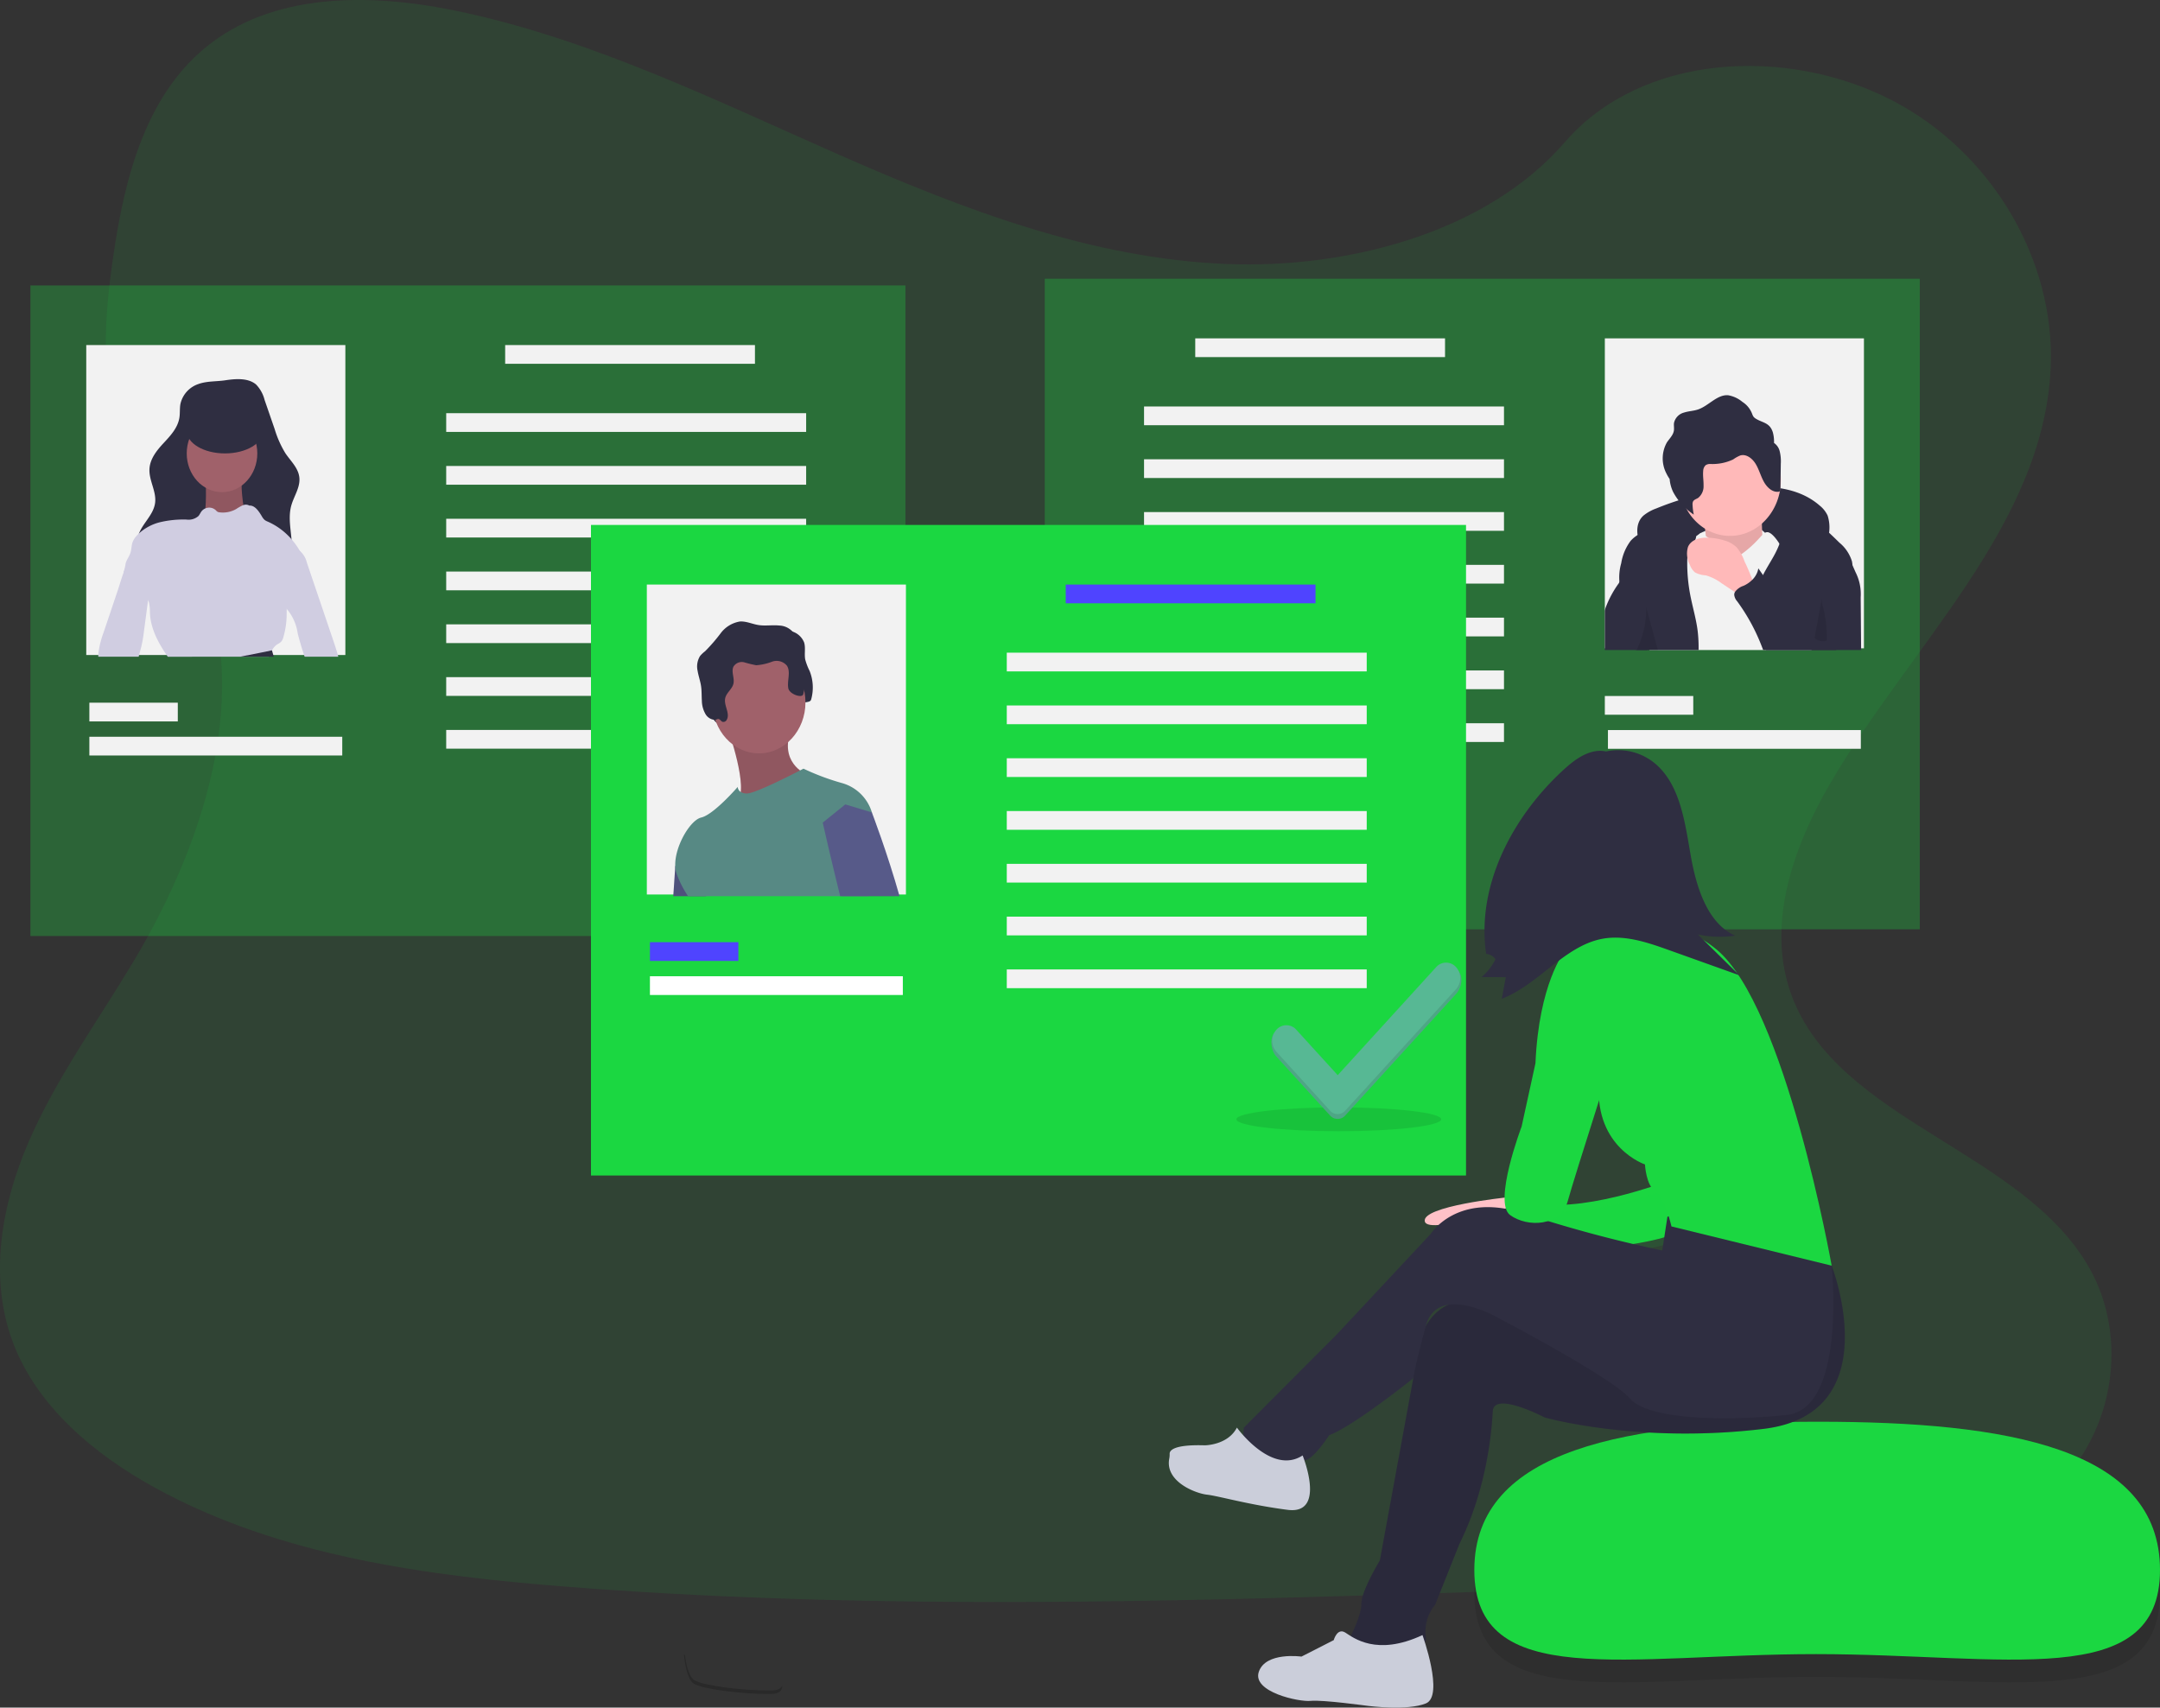<svg xmlns="http://www.w3.org/2000/svg" width="495.539" height="391.779" viewBox="0 0 495.539 391.779">
  <rect x="0" y="0" width="495.539" height="391.779" fill="#333333" stroke="none"/>
  <g id="Group_15872" data-name="Group 15872" transform="translate(-94.23 -174.596)">
    <g id="Group_213" data-name="Group 213" transform="translate(29.46 111.94)">
      <path id="Path_470" data-name="Path 470" d="M458.961,109.217c-31.057-1.224-60.635-12.589-88.875-25.026s-56.221-26.218-86.536-32.771c-19.492-4.239-41.789-4.838-57.5,7.012-15.107,11.372-20,31.056-22.624,49.325-1.979,13.743-3.143,28.207,2.249,41.07,3.761,8.924,10.435,16.446,15.05,25,16.057,29.768,4.706,66.478-12.695,95.552-8.163,13.635-17.631,26.639-23.933,41.159s-9.209,31.145-3.7,45.953c5.465,14.661,18.48,25.7,32.58,33.453,28.639,15.751,62.406,20.258,95.3,22.808,19.451,1.51,38.93,2.44,58.967,2.961,52.98,1.378,106.626-.424,160.167-2.209,27.037-.905,54.186-1.823,80.779-6.559,14.769-2.633,30.016-6.814,40.732-16.9,13.611-12.8,16.984-34.479,7.871-50.53-15.3-26.925-57.593-33.612-68.286-62.507-5.881-15.9.163-33.618,8.714-48.369,18.345-31.649,49.1-59.409,50.723-95.577,1.125-24.86-13.673-49.72-36.544-61.474-23.962-12.315-57.188-10.766-74.864,9.625C518.37,102.218,486.38,110.294,458.961,109.217Z" transform="translate(-112.718 14.012)" fill="#1bd741" opacity="0.1"/>
      <g id="Group_55" data-name="Group 55" transform="translate(71.745 126.612)">
        <rect id="Rectangle_123" data-name="Rectangle 123" width="200.75" height="149.259" transform="translate(433.457 149.259) rotate(180)" fill="#1bd741" opacity="0.3"/>
        <rect id="Rectangle_124" data-name="Rectangle 124" width="59.442" height="71.113" transform="translate(361.201 13.675)" fill="#f2f2f2"/>
        <rect id="Rectangle_125" data-name="Rectangle 125" width="57.306" height="4.298" transform="translate(324.539 17.973) rotate(180)" fill="#f2f2f2"/>
        <rect id="Rectangle_126" data-name="Rectangle 126" width="20.289" height="4.298" transform="translate(381.489 100.027) rotate(180)" fill="#f2f2f2"/>
        <rect id="Rectangle_127" data-name="Rectangle 127" width="58.018" height="4.298" transform="translate(419.931 107.841) rotate(180)" fill="#f2f2f2"/>
        <rect id="Rectangle_128" data-name="Rectangle 128" width="82.578" height="4.298" transform="translate(338.065 33.603) rotate(180)" fill="#f2f2f2"/>
        <rect id="Rectangle_129" data-name="Rectangle 129" width="82.578" height="4.298" transform="translate(338.065 45.715) rotate(180)" fill="#f2f2f2"/>
        <rect id="Rectangle_130" data-name="Rectangle 130" width="82.578" height="4.298" transform="translate(338.065 57.828) rotate(180)" fill="#f2f2f2"/>
        <rect id="Rectangle_131" data-name="Rectangle 131" width="82.578" height="4.298" transform="translate(338.065 69.941) rotate(180)" fill="#f2f2f2"/>
        <rect id="Rectangle_132" data-name="Rectangle 132" width="82.578" height="4.298" transform="translate(338.065 82.053) rotate(180)" fill="#f2f2f2"/>
        <rect id="Rectangle_133" data-name="Rectangle 133" width="82.578" height="4.298" transform="translate(338.065 94.166) rotate(180)" fill="#f2f2f2"/>
        <rect id="Rectangle_134" data-name="Rectangle 134" width="82.578" height="4.298" transform="translate(338.065 106.279) rotate(180)" fill="#f2f2f2"/>
        <path id="Path_487" data-name="Path 487" d="M842.552,223.839a10.181,10.181,0,0,1,2.878-1.585,67.852,67.852,0,0,1,20.28-4.846c6.03-.469,12.566.088,17.276,4.248a6.389,6.389,0,0,1,1.752,2.241,8.974,8.974,0,0,1,.221,4.568,5.579,5.579,0,0,1-.4,1.72,3.393,3.393,0,0,1-3.55,1.63c-1.355-.159-2.627-.788-3.964-1.08a16.2,16.2,0,0,0-2.5-.28l-8.385-.5c-5.214-.31-10.5-.615-15.611.541a14.645,14.645,0,0,0-4.51,1.706c-1.168.72-1.955,1.753-3.039.423C841.09,230.291,840.036,226,842.552,223.839Z" transform="translate(-472.424 -169.557)" fill="#2f2e41"/>
        <path id="Path_488" data-name="Path 488" d="M868.94,235.612s11.278-5.55,15.555.854-2.333,3.842-2.333,3.842l-7.389,2.561-8.167-1.708Z" transform="translate(-485.819 -177.259)" fill="#f2f2f2"/>
        <path id="Path_489" data-name="Path 489" d="M872.741,226.366s1.556,8.111.389,10.246,6.611,5.123,6.611,5.123l7.389-3.415s-1.945-13.234,0-15.8Z" transform="translate(-489.037 -172.069)" fill="#ffb9b9"/>
        <path id="Path_490" data-name="Path 490" d="M872.741,226.366s1.556,8.111.389,10.246,6.611,5.123,6.611,5.123l7.389-3.415s-1.945-13.234,0-15.8Z" transform="translate(-489.037 -172.069)" opacity="0.1"/>
        <path id="Path_491" data-name="Path 491" d="M884.623,202.614c-.005,7.071-5.225,12.8-11.667,12.807a10.4,10.4,0,0,1-2.073-.2c-6.075-1.2-10.244-7.4-9.51-14.124s6.116-11.665,12.278-11.262S884.623,195.837,884.623,202.614Z" transform="translate(-483.031 -156.427)" fill="#ffb9b9"/>
        <path id="Path_492" data-name="Path 492" d="M884.133,264.288H846.927l.844-4.021,3.652-17.47,4.221-3.13,0,0,1.983-1.473.986-.731s.584.293,1.257.692c.2.121.395.246.594.379,0,0,0,0,0,0a7,7,0,0,1,.918.7c.053.055.1.1.146.152.74.813,2.9,5.126,6.475,2.919a5.416,5.416,0,0,0,.523-.359,26.424,26.424,0,0,0,2.659-2.317c.751-.754,1.239-1.336,1.637-1.739a2.616,2.616,0,0,1,.605-.492,1.069,1.069,0,0,1,.544-.145c1.168,0,2.723,2.559,2.723,2.559l.046.148,0,.012,4.908,16.176Z" transform="translate(-475.496 -179.109)" fill="#f2f2f2"/>
        <path id="Path_493" data-name="Path 493" d="M839.272,261.829h11.276a33,33,0,0,0-.2-4.282c-.345-2.856-1.192-5.607-1.726-8.428a38.8,38.8,0,0,1-.68-7.518c0-.348.01-.7.039-1.051a5.16,5.16,0,0,1,.616-2.282c.267-.449.634-.832.918-1.262a2.945,2.945,0,0,0,.26-.449v0q.053-.116.1-.238a2.1,2.1,0,0,0,.107-.582,3.534,3.534,0,0,0-2.15-3.063,7.364,7.364,0,0,0-5.036-.223,22.816,22.816,0,0,0-4.734,2.126c-.509.274-1.015.555-1.5.867a7.57,7.57,0,0,0-1.591,1.328,11.57,11.57,0,0,0-2.168,5.13,11.858,11.858,0,0,0-.409,4.376c0,.047.014.1.021.145.424,2.434,2.232,4.263,3.2,6.506a15.555,15.555,0,0,1,.6,8.471c-.021.145-.046.289-.071.434h3.143Z" transform="translate(-467.841 -176.65)" fill="#2f2e41"/>
        <path id="Path_494" data-name="Path 494" d="M919.617,243.49a104.929,104.929,0,0,0-3.072,15.633H900.471q-.63-1.887-1.257-3.778-.5-1.427-.858-2.907a15.21,15.21,0,0,1-.36-3.5c0-.281.011-.567.032-.848a.013.013,0,0,0,0-.016,15.135,15.135,0,0,1,.929-4.325,16.831,16.831,0,0,1,.819-1.825c.747-1.485,1.651-2.884,2.456-4.337a20.686,20.686,0,0,0,1.306-2.782.015.015,0,0,1,0-.012,10.825,10.825,0,0,0,.737-3.888c-.025-1.723-2.68-4.728.206-4.439,3.94.391,7.325,2.88,10.411,5.716.822.758,1.627,1.543,2.413,2.317a8.9,8.9,0,0,1,2.869,4.271,4.972,4.972,0,0,1,.1.852A12.715,12.715,0,0,1,919.617,243.49Z" transform="translate(-502.285 -173.944)" fill="#2f2e41"/>
        <path id="Path_495" data-name="Path 495" d="M878.215,245.1a9.732,9.732,0,0,0-1.825-3.23,6.568,6.568,0,0,0-2.788-1.55,13.989,13.989,0,0,0-4.089-.643c-1.647-.011-3.557.474-4.256,2.111a5.407,5.407,0,0,0,.435,4.137,4.052,4.052,0,0,0,1.153,1.71,5.95,5.95,0,0,0,2.471.687,10.943,10.943,0,0,1,3.652,1.816l2.885,1.914,4.955,3.288c-.131-.087-.084-3.817-.236-4.428A45.2,45.2,0,0,0,878.215,245.1Z" transform="translate(-484.976 -180.271)" fill="#ffb9b9"/>
        <path id="Path_496" data-name="Path 496" d="M880.159,189.836a3.23,3.23,0,0,0-1.284-1.84,8.149,8.149,0,0,0-.271-2.429c-.707-2.293-2.38-2.161-3.959-3.175-.685-.44-.643-.828-1-1.551a5.544,5.544,0,0,0-2.021-2.263,6.948,6.948,0,0,0-3.281-1.528c-2.519-.188-4.45,2.412-6.857,3.247-1.061.368-2.2.383-3.268.731a3.15,3.15,0,0,0-2.29,2.387c-.073.558.056,1.131-.018,1.689-.148,1.109-1.034,1.886-1.628,2.8a7.475,7.475,0,0,0-.113,7.062,10.111,10.111,0,0,0,.757,1.3,8.581,8.581,0,0,0,.8,2.969,14.212,14.212,0,0,0,4.741,5.2,13.42,13.42,0,0,1-.28-2.216,1.663,1.663,0,0,1,.086-.734c.21-.482.765-.61,1.188-.874a3.421,3.421,0,0,0,1.246-2.863c.025-1.106-.188-2.215-.083-3.315a1.889,1.889,0,0,1,.565-1.333,1.814,1.814,0,0,1,1.065-.279,11.086,11.086,0,0,0,5.257-1.049,7.551,7.551,0,0,1,1.636-.909c1.346-.385,2.722.65,3.5,1.918s1.163,2.776,1.879,4.086,1.952,2.478,3.337,2.322a.533.533,0,0,0,.413-.2.735.735,0,0,0,.076-.387l.077-5.808A9.6,9.6,0,0,0,880.159,189.836Z" transform="translate(-478.86 -150.324)" fill="#2f2e41"/>
        <path id="Path_497" data-name="Path 497" d="M834.74,263.243q.379,3.429.459,6.881h-9.788v-9.03c.05-.219.1-.434.167-.649a23.808,23.808,0,0,1,3.011-5.607c.053-.09.11-.18.164-.27a15.144,15.144,0,0,0,1.217-2.411c.16-.414.416-2.419.687-2.591,1.16-.739,2.1,2.419,2.264,3.122.57,2.5,1.064,5.033,1.438,7.584Q834.578,261.756,834.74,263.243Z" transform="translate(-464.21 -184.945)" fill="#2f2e41"/>
        <path id="Path_498" data-name="Path 498" d="M916.959,267.92H894.488c-.192-.5-.381-.992-.58-1.485a44.386,44.386,0,0,0-5.389-9.7,2.666,2.666,0,0,1-.666-1.45,1.325,1.325,0,0,1,.146-.653,3.884,3.884,0,0,1,1.979-1.442,6.769,6.769,0,0,0,2.057-1.422,4.889,4.889,0,0,0,1.189-1.926,4.585,4.585,0,0,0,.15-.664l.313.449c.253.367.509.731.769,1.094,2.492,3.513,5.229,6.975,8.671,9.057a13.924,13.924,0,0,0,2.833,1.325.683.683,0,0,0,.6,0,.82.82,0,0,0,.26-.524c.306-1.407.413-2.856.637-4.282a26.014,26.014,0,0,1,2.346-7.416c.637-1.3,2.709-6.056,4.022-3.059q.566,1.3,1.139,2.6c.238.551.48,1.1.722,1.649a11.082,11.082,0,0,1,1.171,5.744Q916.909,261.871,916.959,267.92Z" transform="translate(-496.964 -182.741)" fill="#2f2e41"/>
        <path id="Path_499" data-name="Path 499" d="M843.727,280.064h1.947l-1.1-4.021-1.591-5.795a20.741,20.741,0,0,1-.153,2.934,21,21,0,0,1-1.552,5.8c-.153.356-.317.715-.449,1.082h2.9Z" transform="translate(-472.296 -194.885)" opacity="0.1"/>
        <path id="Path_500" data-name="Path 500" d="M928.368,265.38a4.555,4.555,0,0,0,.186,2.536,27.911,27.911,0,0,1,.848,7.415.288.288,0,0,1-.064.247.232.232,0,0,1-.223.076,2.9,2.9,0,0,1-2.534-.66Z" transform="translate(-517.279 -192.557)" opacity="0.1"/>
        <rect id="Rectangle_135" data-name="Rectangle 135" width="200.75" height="149.259" transform="translate(0 1.536)" fill="#1bd741" opacity="0.3"/>
        <rect id="Rectangle_136" data-name="Rectangle 136" width="59.442" height="71.113" transform="translate(12.814 15.212)" fill="#f2f2f2"/>
        <rect id="Rectangle_137" data-name="Rectangle 137" width="57.306" height="4.298" transform="translate(108.918 15.212)" fill="#f2f2f2"/>
        <rect id="Rectangle_138" data-name="Rectangle 138" width="20.289" height="4.298" transform="translate(13.526 97.265)" fill="#f2f2f2"/>
        <rect id="Rectangle_139" data-name="Rectangle 139" width="58.018" height="4.298" transform="translate(13.526 105.08)" fill="#f2f2f2"/>
        <rect id="Rectangle_140" data-name="Rectangle 140" width="82.578" height="4.298" transform="translate(95.392 30.841)" fill="#f2f2f2"/>
        <rect id="Rectangle_141" data-name="Rectangle 141" width="82.578" height="4.298" transform="translate(95.392 42.954)" fill="#f2f2f2"/>
        <rect id="Rectangle_142" data-name="Rectangle 142" width="82.578" height="4.298" transform="translate(95.392 55.066)" fill="#f2f2f2"/>
        <rect id="Rectangle_143" data-name="Rectangle 143" width="82.578" height="4.298" transform="translate(95.392 67.179)" fill="#f2f2f2"/>
        <rect id="Rectangle_144" data-name="Rectangle 144" width="82.578" height="4.298" transform="translate(95.392 79.291)" fill="#f2f2f2"/>
        <rect id="Rectangle_145" data-name="Rectangle 145" width="82.578" height="4.298" transform="translate(95.392 91.404)" fill="#f2f2f2"/>
        <rect id="Rectangle_146" data-name="Rectangle 146" width="82.578" height="4.298" transform="translate(95.392 103.517)" fill="#f2f2f2"/>
        <path id="Path_501" data-name="Path 501" d="M199.191,269.384h-7.728q-.892-2.632-1.584-5.33a11.085,11.085,0,0,0-2.52-5.638,10.468,10.468,0,0,1-1.086-1.618,8.252,8.252,0,0,1-.683-4.607,13.014,13.014,0,0,1,.2-1.305c.338-1.668.9-3.27,1.377-4.9a1.74,1.74,0,0,1,1.381-1.254,2.514,2.514,0,0,1,1.509.191,1.823,1.823,0,0,1,.3.172,5.191,5.191,0,0,1,1.634,2.743q2.419,7.127,4.834,14.254.47,1.383.94,2.774c.463,1.36.922,2.719,1.313,4.107C199.12,269.115,199.156,269.247,199.191,269.384Z" transform="translate(-128.552 -182.669)" fill="#d0cde1"/>
        <path id="Path_502" data-name="Path 502" d="M131.179,171.124a6.256,6.256,0,0,0-4.055,4.562c-.182,1.012-.071,2.065-.224,3.083-.356,2.361-2.044,4.164-3.6,5.839s-3.165,3.621-3.279,6.011c-.124,2.617,1.6,5.069,1.305,7.669-.348,3.021-3.254,4.978-3.972,7.919a8.228,8.228,0,0,0,1.075,5.813,15.347,15.347,0,0,0,8.348,6.749,31.881,31.881,0,0,0,10.457,1.5c4.3.049,8.962-.356,12.191-3.469a11.111,11.111,0,0,0,3.242-6.98c.307-3.606-1.064-7.332-.119-10.8.6-2.184,2.088-4.178,1.865-6.444-.218-2.216-1.981-3.786-3.19-5.576a23.656,23.656,0,0,1-2.486-5.591l-2.3-6.658a7.894,7.894,0,0,0-1.954-3.544c-1.885-1.608-4.915-1.292-7.118-.96C135.322,170.547,133.145,170.395,131.179,171.124Z" transform="translate(-92.709 -146.945)" fill="#2f2e41"/>
        <path id="Path_503" data-name="Path 503" d="M149.766,212.882s.225,7.407-.45,8.147,2.7,5.678,2.7,5.678l6.072-.247,3.149-2.716-2.7-3.95s-1.124-6.419-.225-7.9S149.766,212.882,149.766,212.882Z" transform="translate(-109.518 -166.761)" fill="#a0616a"/>
        <path id="Path_504" data-name="Path 504" d="M149.766,212.882s.225,7.407-.45,8.147,2.7,5.678,2.7,5.678l6.072-.247,3.149-2.716-2.7-3.95s-1.124-6.419-.225-7.9S149.766,212.882,149.766,212.882Z" transform="translate(-109.518 -166.761)" opacity="0.1"/>
        <ellipse id="Ellipse_141" data-name="Ellipse 141" cx="8.097" cy="8.888" rx="8.097" ry="8.888" transform="translate(35.862 31.184)" fill="#a0616a"/>
        <path id="Path_505" data-name="Path 505" d="M137.395,260.036h6.564c.246-.488.477-1,.744-1.457v0a3.855,3.855,0,0,1,1.2-1.375,4.647,4.647,0,0,0,.886-.582,2.6,2.6,0,0,0,.541-1.11,18.729,18.729,0,0,0,.74-4.79c.011-.547,0-1.1.028-1.649a7.578,7.578,0,0,1,.15-1.27,10.517,10.517,0,0,1,.972-2.415q1.335-2.667,2.677-5.333a4.068,4.068,0,0,0,.181-1.563,4.12,4.12,0,0,0-.577-2c-.125-.246-.26-.492-.4-.731a16.112,16.112,0,0,0-1.908-2.673,15.451,15.451,0,0,0-5.432-4.036,3.042,3.042,0,0,1-.73-.391,3.272,3.272,0,0,1-.669-.879c-.712-1.176-1.58-2.5-2.865-2.426a1.62,1.62,0,0,0-1.36-.1,1.747,1.747,0,0,0-.2.07,12.286,12.286,0,0,0-1.427.817,6.12,6.12,0,0,1-3.844.766,1.209,1.209,0,0,1-.448-.125,2.351,2.351,0,0,1-.413-.367,2.207,2.207,0,0,0-2.36-.414,2.156,2.156,0,0,0-.94.727c-.235.324-.4.715-.658,1.02a3.425,3.425,0,0,1-2.766.817,23.357,23.357,0,0,0-6.076.613,11.157,11.157,0,0,0-4.784,2.54l0,0c-.192.18-.37.363-.548.559a4.487,4.487,0,0,0-.947,1.485c-.271.766-.235,1.629-.481,2.407-.271.871-.872,1.582-1.114,2.458a10.672,10.672,0,0,1-.466,2c.014.012.025.023.039.035,1.3,1.25,2.4,2.891,3.7,4.13a8,8,0,0,1,1.879,2.305,4.025,4.025,0,0,1,.231.625,10.523,10.523,0,0,1,.192,2.274c.164,3.653,1.968,6.967,3.987,9.874.039.059.078.117.121.172Z" transform="translate(-89.286 -173.32)" fill="#d0cde1"/>
        <path id="Path_506" data-name="Path 506" d="M109.88,259.847q-.459,3.5-.925,6.994a33.154,33.154,0,0,1-.634,3.7c-.185.754-.424,1.493-.591,2.247H98.461a10.673,10.673,0,0,1,.089-1.262,22.444,22.444,0,0,1,1.157-4.38q1.618-4.794,3.232-9.6c.459-1.364.854-2.79,1.36-4.142.089-.25.185-.5.288-.742.537-1.3,2.029-.766,3.132-.57a2.774,2.774,0,0,1,.876.273,2.363,2.363,0,0,1,.822.852c1.046,1.7.819,3.946.548,5.978Q109.922,259.525,109.88,259.847Z" transform="translate(-82.889 -186.077)" fill="#d0cde1"/>
        <path id="Path_507" data-name="Path 507" d="M174.2,289.2c.014.055.167.637.42,1.457h-7.728c3.83-.723,7.307-1.461,7.307-1.461Z" transform="translate(-118.785 -203.944)" fill="#2f2e41"/>
        <ellipse id="Ellipse_142" data-name="Ellipse 142" cx="8.771" cy="5.185" rx="8.771" ry="5.185" transform="translate(35.862 29.703)" fill="#2f2e41"/>
        <rect id="Rectangle_147" data-name="Rectangle 147" width="200.75" height="149.259" transform="translate(128.604 56.483)" fill="#1bd741"/>
        <ellipse id="Ellipse_143" data-name="Ellipse 143" cx="23.492" cy="2.735" rx="23.492" ry="2.735" transform="translate(276.675 190.113)" opacity="0.1"/>
        <rect id="Rectangle_148" data-name="Rectangle 148" width="59.442" height="71.113" transform="translate(141.418 70.159)" fill="#f2f2f2"/>
        <path id="Path_508" data-name="Path 508" d="M397.058,301.758a.843.843,0,0,0,1.023-.464c.822-1.422-.692-3.256-.364-4.9.263-1.318,1.627-2.1,1.906-3.415.271-1.277-.564-2.716,0-3.871a2.241,2.241,0,0,1,2.472-.985,27.71,27.71,0,0,0,2.736.667,12.387,12.387,0,0,0,3.648-.816,3.07,3.07,0,0,1,3.417.939c.919,1.439-.013,3.443.307,5.164.254,1.367,1.3,2.5,1.319,3.895.008.5-1.18.1-1.117.588s-.5.059-.049,0a.955.955,0,0,0,.675-.882c.053-.409.754-.545.746-.959-.019-.968,1.576-.315,1.838-1.24a10.229,10.229,0,0,0-.349-6.541,13.814,13.814,0,0,1-1.017-2.66c-.234-1.284.134-2.662-.252-3.9a4.326,4.326,0,0,0-3.844-2.693c-1.6-.173-3.225.137-4.816-.118-1.425-.228-2.8-.906-4.242-.808a6.912,6.912,0,0,0-4.42,2.707,39.437,39.437,0,0,1-3.567,4.118,7.22,7.22,0,0,0-1.144,1.081,4.557,4.557,0,0,0-.569,3.421c.192,1.178.611,2.3.788,3.482.166,1.11.115,2.243.186,3.365a6.33,6.33,0,0,0,.9,3.176,2.667,2.667,0,0,0,2.125,1.219c.288.007.531-.277.821-.2C396.577,301.218,396.735,301.6,397.058,301.758Z" transform="translate(-236.499 -198.949)" fill="#2f2e41"/>
        <path id="Path_509" data-name="Path 509" d="M375.913,386.565c.26-3.911.456-6.834.456-6.834l1.68-4.861,5.393,11.695Z" transform="translate(-228.426 -244.902)" fill="#575a89"/>
        <path id="Path_510" data-name="Path 510" d="M375.913,386.565c.26-3.911.456-6.834.456-6.834l1.68-4.861,5.393,11.695Z" transform="translate(-228.426 -244.902)" opacity="0.1"/>
        <path id="Path_511" data-name="Path 511" d="M402.2,320.465s5.028,14.05,2.133,16.726,16.151-4.516,16.151-4.516l-.457-1.84s-6.247-2.676-3.2-10.37S402.2,320.465,402.2,320.465Z" transform="translate(-242.213 -217.257)" fill="#a0616a"/>
        <path id="Path_512" data-name="Path 512" d="M402.2,320.465s5.028,14.05,2.133,16.726,16.151-4.516,16.151-4.516l-.457-1.84s-6.247-2.676-3.2-10.37S402.2,320.465,402.2,320.465Z" transform="translate(-242.213 -217.257)" opacity="0.1"/>
        <ellipse id="Ellipse_144" data-name="Ellipse 144" cx="10.666" cy="11.708" rx="10.666" ry="11.708" transform="translate(156.479 85.477)" fill="#a0616a"/>
        <path id="Path_513" data-name="Path 513" d="M421.964,351.257l-.117,2.555c-.153,3.31-.427,9.51-.7,16.665H379.8a23.2,23.2,0,0,1-2.63-5.169,6.05,6.05,0,0,1-.31-1.664c-.228-4.435,3.392-10.624,5.948-11.214,2.894-.672,8.379-7.025,8.379-7.025a1.444,1.444,0,0,0,.7,1.157v0a2.627,2.627,0,0,0,1.434.344c1.787,0,9.646-3.982,12.17-5.283.495-.254.783-.406.783-.406a55.633,55.633,0,0,0,8.991,3.349,9.952,9.952,0,0,1,6.7,6.689Z" transform="translate(-228.917 -228.815)" fill="#578984"/>
        <path id="Path_514" data-name="Path 514" d="M393.212,299.515a.843.843,0,0,0,1.023-.464c.822-1.422-.692-3.255-.364-4.9.263-1.318,1.627-2.1,1.906-3.414.271-1.277-.564-2.716,0-3.871a2.241,2.241,0,0,1,2.472-.985,27.7,27.7,0,0,0,2.736.667,12.384,12.384,0,0,0,3.648-.816,3.07,3.07,0,0,1,3.417.939c.919,1.439-.013,3.442.307,5.164.254,1.367,3.15,2.327,3.412,1.4a10.228,10.228,0,0,0-.349-6.541,13.83,13.83,0,0,1-1.017-2.66c-.234-1.284.134-2.662-.252-3.9a4.326,4.326,0,0,0-3.843-2.693c-1.6-.173-3.225.137-4.816-.118-1.425-.228-2.8-.906-4.241-.808a6.912,6.912,0,0,0-4.421,2.707,39.446,39.446,0,0,1-3.567,4.118,7.227,7.227,0,0,0-1.144,1.081,4.558,4.558,0,0,0-.569,3.421c.192,1.178.611,2.3.788,3.482.166,1.11.115,2.243.186,3.365a6.33,6.33,0,0,0,.9,3.177,2.667,2.667,0,0,0,2.125,1.219c.288.007.531-.277.821-.2C392.731,298.974,392.889,299.353,393.212,299.515Z" transform="translate(-234.481 -197.877)" fill="#2f2e41"/>
        <path id="Path_515" data-name="Path 515" d="M467.693,379.672H455.627c-.918-7.393-1.676-15.121-1.676-15.121l2.438-1.172,4.955-2.927s.363.946.947,2.555C463.536,366.449,465.8,372.928,467.693,379.672Z" transform="translate(-269.361 -238.009)" opacity="0.1"/>
        <path id="Path_516" data-name="Path 516" d="M465.648,377.986H452.029c-2.018-8.088-4.008-16.88-4.008-16.88l5.182-4.181,6.094,1.84S462.864,368.085,465.648,377.986Z" transform="translate(-266.251 -236.323)" fill="#575a89"/>
        <rect id="Rectangle_149" data-name="Rectangle 149" width="57.306" height="4.298" transform="translate(237.522 70.159)" fill="#4f44ff"/>
        <rect id="Rectangle_150" data-name="Rectangle 150" width="20.289" height="4.298" transform="translate(142.13 152.213)" fill="#4f44ff"/>
        <path id="Path_540" data-name="Path 540" d="M0,0H58.018V4.3H0Z" transform="translate(142.13 160.027)" fill="#fff"/>
        <rect id="Rectangle_152" data-name="Rectangle 152" width="82.578" height="4.298" transform="translate(223.996 85.788)" fill="#f2f2f2"/>
        <rect id="Rectangle_153" data-name="Rectangle 153" width="82.578" height="4.298" transform="translate(223.996 97.901)" fill="#f2f2f2"/>
        <rect id="Rectangle_154" data-name="Rectangle 154" width="82.578" height="4.298" transform="translate(223.996 110.013)" fill="#f2f2f2"/>
        <rect id="Rectangle_155" data-name="Rectangle 155" width="82.578" height="4.298" transform="translate(223.996 122.126)" fill="#f2f2f2"/>
        <rect id="Rectangle_156" data-name="Rectangle 156" width="82.578" height="4.298" transform="translate(223.996 134.239)" fill="#f2f2f2"/>
        <rect id="Rectangle_157" data-name="Rectangle 157" width="82.578" height="4.298" transform="translate(223.996 146.352)" fill="#f2f2f2"/>
        <rect id="Rectangle_158" data-name="Rectangle 158" width="82.578" height="4.298" transform="translate(223.996 158.464)" fill="#f2f2f2"/>
        <path id="Path_517" data-name="Path 517" d="M702.305,429.481l-22.573,24.78-9.488-10.415a3.043,3.043,0,0,0-4.587,0l-.341-.56c-1.267,1.39-.926,4.2.341,5.595l12.31,13.513a2.322,2.322,0,0,0,3.5,0l25.423-27.879c1.267-1.39,1.727-3.938.46-5.329h0C706.084,427.8,703.572,428.091,702.305,429.481Z" transform="translate(-379.815 -270.436)" fill="#57b894"/>
        <path id="Path_518" data-name="Path 518" d="M702.305,429.481l-22.573,24.78-9.488-10.415a3.043,3.043,0,0,0-4.587,0l-.341-.56c-1.267,1.39-.926,4.2.341,5.595l12.31,13.513a2.322,2.322,0,0,0,3.5,0l25.423-27.879c1.267-1.39,1.727-3.938.46-5.329h0C706.084,427.8,703.572,428.091,702.305,429.481Z" transform="translate(-379.815 -270.436)" opacity="0.1"/>
        <path id="Path_519" data-name="Path 519" d="M702.512,427.521,679.939,452.3l-9.488-10.415a3.044,3.044,0,0,0-4.587,0h0a3.811,3.811,0,0,0,0,5.035l12.31,13.513a2.322,2.322,0,0,0,3.5,0L707.1,432.556a3.81,3.81,0,0,0,0-5.035h0a3.043,3.043,0,0,0-4.585,0Z" transform="translate(-380.022 -269.575)" fill="#57b894"/>
        <path id="Path_520" data-name="Path 520" d="M919.74,672.312c0,27.94-35.478,19.3-78.917,19.3s-78.389,8.642-78.389-19.3,35.473-34.017,78.912-34.017S919.74,644.371,919.74,672.312Z" transform="translate(-431.176 -370.839)" opacity="0.1"/>
        <path id="Path_521" data-name="Path 521" d="M919.74,662.312c0,27.94-35.478,19.3-78.917,19.3s-78.389,8.642-78.389-19.3,35.473-34.017,78.912-34.017S919.74,634.372,919.74,662.312Z" transform="translate(-431.176 -366.058)" fill="#1bd741"/>
        <path id="Path_522" data-name="Path 522" d="M758.874,525.762l-1.607,2.049s-19.547,2.014-18.753,5.5,23.534-4.644,23.534-4.644Z" transform="translate(-418.616 -317.04)" fill="#ffc1c7"/>
        <path id="Path_523" data-name="Path 523" d="M820.3,522.425s-20.89,8.128-32.26,4.644l5.289,11.611s26.971-.871,31.731-6.1S820.3,522.425,820.3,522.425Z" transform="translate(-444.605 -315.445)" fill="#1bd741"/>
        <path id="Path_524" data-name="Path 524" d="M820.3,522.425s-20.89,8.128-32.26,4.644l5.289,11.611s26.971-.871,31.731-6.1S820.3,522.425,820.3,522.425Z" transform="translate(-443.827 -313.932)" fill="#1bd741" opacity="0.1"/>
        <ellipse id="Ellipse_145" data-name="Ellipse 145" cx="14.015" cy="15.384" rx="14.015" ry="15.384" transform="translate(347.53 113.948)" fill="#ffc1c7"/>
        <path id="Path_525" data-name="Path 525" d="M827.376,394.886a12.038,12.038,0,0,0,1.815,2.763,23.238,23.238,0,0,0,6.755,5.549,211.162,211.162,0,0,1-24.069,3.929c.853-3.3-.27-6.826-1.779-9.827s-3.433-5.8-4.378-9.067l9.472.28c1.719.051,3.443.107,5.162.015,1.284-.069,3.424-.914,4.623-.6C827.512,388.582,826.27,392.418,827.376,394.886Z" transform="translate(-453.882 -251.11)" fill="#ffc1c7"/>
        <path id="Path_526" data-name="Path 526" d="M804.982,535.678l7.933,10.45s13.221,33.962-15.6,37.445-50.241-2.612-50.241-2.612-11.635-6.1-11.9-1.451-1.322,17.707-7.668,30.479l-5.553,13.933a9.512,9.512,0,0,0-2.115,7.547c.793,4.354-17.717,5.805-17.452,0,0,0,2.644-4.935,2.644-7.838s4.231-9.869,4.231-9.869l7.668-41.8s-.529-21.48,17.452-17.416,43.63-.871,43.63-.871l5.818-22.351Z" transform="translate(-399.676 -319.699)" fill="#2f2e41"/>
        <path id="Path_527" data-name="Path 527" d="M804.982,535.678l7.933,10.45s13.221,33.962-15.6,37.445-50.241-2.612-50.241-2.612-11.635-6.1-11.9-1.451-1.322,17.707-7.668,30.479l-5.553,13.933a9.512,9.512,0,0,0-2.115,7.547c.793,4.354-17.717,5.805-17.452,0,0,0,2.644-4.935,2.644-7.838s4.231-9.869,4.231-9.869l7.668-41.8s-.529-21.48,17.452-17.416,43.63-.871,43.63-.871l5.818-22.351Z" transform="translate(-399.676 -319.699)" opacity="0.1"/>
        <path id="Path_528" data-name="Path 528" d="M748.294,536.052s24.195-9.976,37.68,11.214c0,0,3.438,32.8-10.312,34.252s-31.731,1.161-35.962-3.774-30.938-18.868-30.938-18.868-13.294-7.444-15.9,2.229-2.872,11.995-2.872,11.995-13.75,11.03-19.3,13.062c0,0-3.7,5.806-5.817,5.806s-15.072,3.193-13.75-7.547l21.419-21.48,21.418-22.931s6.082-9.87,21.683-4.645a298.951,298.951,0,0,0,31.467,8.418Z" transform="translate(-372.735 -320.838)" fill="#2f2e41"/>
        <path id="Path_529" data-name="Path 529" d="M695.826,721.3s5.024,13.933.793,15.675-13.221.581-13.221.581-10.577-1.451-13.221-1.161-13.486-2.032-11.9-6.676,9.784-3.483,9.784-3.483l7.4-3.774s.793-2.9,2.644-1.742S685.249,726.237,695.826,721.3Z" transform="translate(-376.458 -410.115)" fill="#cbceda"/>
        <path id="Path_530" data-name="Path 530" d="M645.722,637.262s5.553,13.643-3.437,12.482-15.866-3.193-18.51-3.483c-2.544-.279-9.736-2.976-8.633-8.348a5.236,5.236,0,0,0,.072-1.054c0-.721.892-2.136,8.032-1.918,0,0,5.289,0,7.4-4.064C630.65,630.876,638.582,641.906,645.722,637.262Z" transform="translate(-353.854 -367.292)" fill="#cbceda"/>
        <path id="Path_531" data-name="Path 531" d="M805.834,415.33s19.039-13.062,34.9,0S867.181,487.9,867.181,487.9l-36.755-9s-1.587-6.967-3.7-8.128-2.38-6.1-2.38-6.1-11.37-3.773-10.577-18.287S805.834,415.33,805.834,415.33Z" transform="translate(-453.941 -261.47)" fill="#1bd741"/>
        <path id="Path_532" data-name="Path 532" d="M800.508,421.76h-9.783s-5.817,7.257-6.61,25.544l-3.173,14.514s-6.611,17.416-2.644,20.319,11.635,2.612,13.221-3.193,12.428-39.477,12.428-39.477Z" transform="translate(-438.831 -267.319)" fill="#1bd741"/>
        <path id="Path_533" data-name="Path 533" d="M791.875,334.226a13.194,13.194,0,0,1,14.654,2.637c5.078,4.975,6.1,13.091,7.387,20.428s3.866,15.509,10.166,18.338a24.167,24.167,0,0,1-8.535-.273l9.52,9.365-16.037-5.738c-5.033-1.8-10.319-3.624-15.531-2.607-8.635,1.685-14.646,10.6-22.939,13.726l.922-4.937-5.564-.047a11.736,11.736,0,0,0,3.188-4.1,3.009,3.009,0,0,0-2.128-1.222c-2.319-15.881,6.272-31.58,17.467-41.956,2.2-2.041,4.639-4,7.483-4.512s6.165.886,7.154,3.857" transform="translate(-433.003 -224.915)" fill="#2f2e41"/>
        <path id="Path_539" data-name="Path 539" d="M401.127,738.953c-6.835.061-15.882-1.169-17.7-2.386-1.387-.927-1.94-4.255-2.124-5.79l-.2.009s.383,5.36,2.2,6.578,10.868,2.447,17.7,2.386c1.973-.017,2.655-.788,2.617-1.929C403.348,738.51,402.6,738.94,401.127,738.953Z" transform="translate(-231.145 -415.053)" opacity="0.2"/>
      </g>
    </g>
  </g>
</svg>
